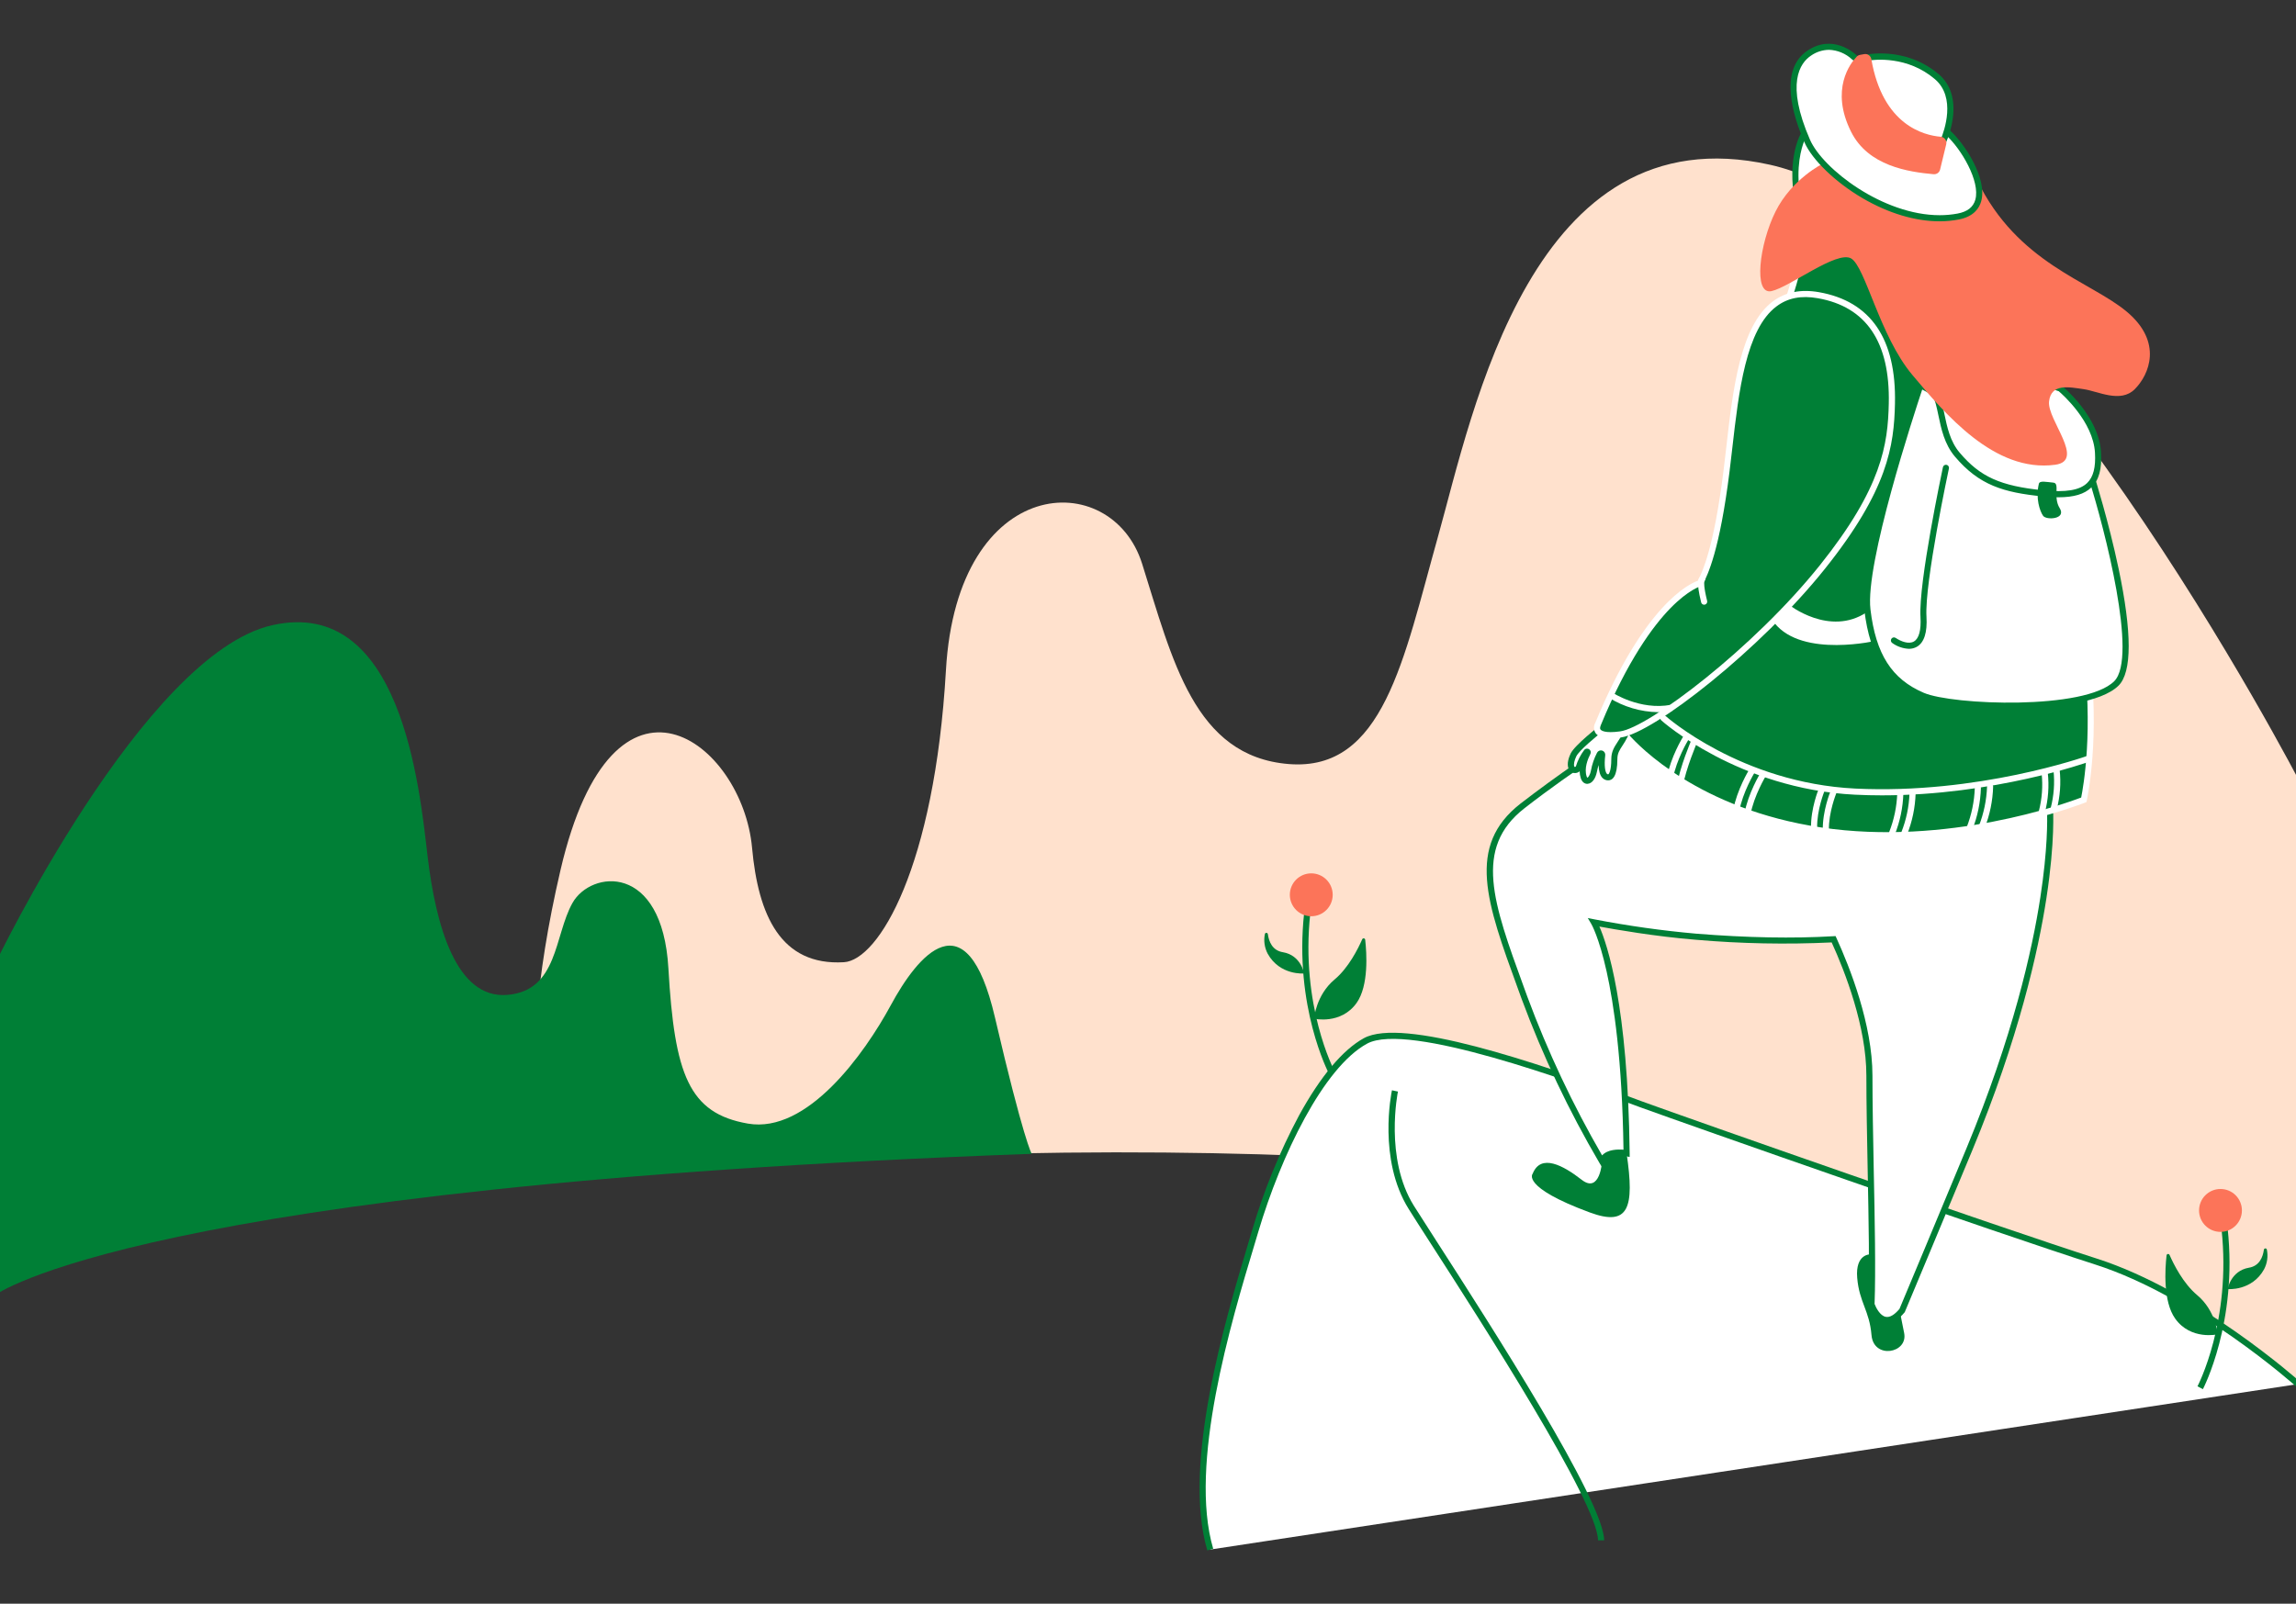 <svg width="375" height="262" viewBox="0 0 375 262" fill="none" xmlns="http://www.w3.org/2000/svg">
<rect x="0" y="0" width="375" height="262" fill="#333333" stroke="none"/>
<g clip-path="url(#clip0)">
<path d="M90.167 192.912C90.167 192.912 82.9 179.228 91.557 142.097C100.213 104.967 121.27 121.278 122.833 138.51C123.833 149.524 127.517 157.807 137.833 157.2C143.5 156.866 152.647 141.664 154.5 109.473C156.353 77.282 181.547 76.28 186.533 92.081C191.5 107.804 195.043 123.587 210.5 124.826C225.957 126.064 229.237 107.727 234.833 87.778C240.557 67.376 250.133 18.247 289.083 26.914C328.033 35.582 375.833 128.163 375.833 128.163L376.5 227.294C376.5 227.294 309.5 172.219 90.167 192.912Z" fill="#FFE1CD"/>
<path d="M168.5 188.5C168.5 188.5 167.167 186.237 162.5 166.211C157.833 146.186 149.833 156.199 145.5 164.209C141.167 172.219 131.833 185.236 122.167 183.567C112.5 181.898 110.167 175.557 109.167 158.201C108.167 140.846 96.5 142.181 93.5 147.521C90.5 152.861 91.167 161.873 82.833 162.54C74.5 163.208 71.167 151.192 69.833 139.845C68.5 128.497 65.5 97.457 44.5 102.13C23.5 106.803 -0.833 157.534 -0.833 157.534V211.602C-0.833 211.602 22.5 193.84 168.5 188.5Z" fill="#007F36"/>
</g>
<g clip-path="url(#clip1)">
<path d="M375.333 226.121C375.333 226.121 359 211.436 342.333 206.096C325.667 200.755 275.333 183.066 268 180.396C260.667 177.726 230.333 166.045 223 170.05C215.667 174.055 208.667 188.74 205 201.089C201.333 213.438 193.333 238.47 197.667 253.155" fill="white"/>
<path d="M197.187 253.296C193.05 239.278 200.097 215.738 203.88 203.092C204.103 202.341 204.32 201.627 204.52 200.946C206.429 194.451 208.998 188.169 212.187 182.199C215.663 175.857 219.32 171.492 222.76 169.609C229.067 166.168 250.67 173.471 266.373 179.265L268.17 179.932C276.1 182.819 326.047 200.358 342.503 205.632C359.08 210.945 375.503 225.614 375.683 225.761L375.017 226.508C374.853 226.361 358.567 211.823 342.197 206.586C325.75 201.316 275.78 183.767 267.863 180.887C267.363 180.707 266.757 180.483 266.06 180.219C257.117 176.922 229.907 166.869 223.273 170.507C216.157 174.392 209.223 188.747 205.513 201.249L204.87 203.399C201.083 215.941 194.093 239.278 198.147 253.015L197.187 253.296Z" fill="#007F36"/>
<path d="M305.527 204.927C305.527 204.927 303 204.761 303.333 208.766C303.667 212.771 305.333 214.106 305.667 218.111C306 222.116 311.667 221.115 311 217.777L309.667 211.102L305.527 204.927Z" fill="#007F36"/>
<path d="M334.817 132.108L267 118.985C260.679 122.899 254.56 127.132 248.667 131.668C239.667 138.676 243.667 148.355 249 163.041C252.425 172.299 256.664 181.234 261.667 189.741C262.333 187.739 265.667 188.406 265.667 188.406C265.333 159.036 260.333 150.692 260.333 150.692C265.845 151.755 271.408 152.535 277 153.028C285.753 153.729 293.183 153.812 299.497 153.442C301.497 157.801 305.333 167.31 305.333 175.724C305.333 187.071 306 204.093 305.667 213.104C305.667 213.104 307.333 218.111 310.667 214.106C310.667 214.106 317 198.96 321.667 187.739C336.333 152.361 334.817 132.108 334.817 132.108Z" fill="white"/>
<path d="M308.22 216.158C308.084 216.159 307.947 216.147 307.813 216.122C306.053 215.788 305.227 213.365 305.193 213.261L305.163 213.178V213.084C305.363 207.667 305.2 199.237 305.04 191.083C304.937 185.743 304.83 180.236 304.83 175.73C304.83 167.72 301.357 158.785 299.163 153.966C291.761 154.317 284.343 154.171 276.96 153.529C270.357 152.998 263.687 151.83 261.223 151.373C262.49 154.243 265.89 164.179 266.167 188.4V189.017L265.563 188.897C265.533 188.897 262.653 188.343 262.133 189.898L261.8 190.923L261.24 190.002C256.227 181.461 251.974 172.495 248.53 163.208L247.91 161.502C242.8 147.484 239.427 138.226 248.36 131.27C254.269 126.725 260.404 122.481 266.74 118.554L266.907 118.454L267.093 118.491L335.287 131.687L335.317 132.068C335.317 132.278 335.683 137.295 334.237 146.73C332.903 155.408 329.723 169.606 322.13 187.929C317.53 199.02 311.19 214.146 311.13 214.296L311.103 214.366L311.053 214.423C310.093 215.578 309.143 216.158 308.22 216.158ZM306.17 213.028C306.39 213.625 307.063 214.963 308 215.137C308.667 215.26 309.403 214.823 310.237 213.842C310.71 212.707 316.767 198.249 321.203 187.545C328.75 169.342 331.917 155.247 333.24 146.63C334.457 138.733 334.39 133.867 334.337 132.525L267.097 119.509C265.81 120.303 257.2 125.653 248.973 132.058C240.613 138.57 243.89 147.554 248.847 161.158L249.47 162.867C252.797 171.828 256.877 180.49 261.667 188.76C262.577 187.759 264.257 187.759 265.16 187.832C264.96 173.12 263.56 163.912 262.413 158.755C261.153 153.081 259.917 150.969 259.903 150.949L259.33 149.981L260.43 150.201C265.923 151.262 271.467 152.042 277.04 152.537C285.317 153.205 292.86 153.342 299.467 152.951L299.8 152.931L299.94 153.242C302.137 158.054 305.823 167.373 305.823 175.734C305.823 180.236 305.93 185.746 306.033 191.086C306.203 199.183 306.367 207.577 306.17 213.028Z" fill="#007F36"/>
<path d="M340.667 105.968C340.256 103.068 339.7 100.191 339 97.347C341.977 93.839 341.843 88.442 340.667 84.608C339.333 80.269 336.667 74.595 336.667 74.595L331.363 74.328L331.333 74.261L302.667 39.884L293.333 44.891C293.333 44.891 292 49.897 291 51.899C290 53.902 288 92.618 288 92.618L265.333 119.986C265.333 119.986 275 132.335 297.333 135.673C319.667 139.01 340.333 130.666 340.333 130.666C340.333 130.666 342.667 120.654 340.667 105.968Z" fill="#007F36"/>
<path d="M308.18 136.954C304.526 136.964 300.876 136.703 297.26 136.173C274.987 132.836 265.037 120.427 264.927 120.303L264.677 119.969L287.497 92.421C287.74 87.732 289.537 53.682 290.54 51.669C291.507 49.737 292.823 44.804 292.837 44.754L292.893 44.543L302.777 39.243L331.633 73.841L336.99 74.111L337.12 74.381C337.147 74.438 339.817 80.139 341.143 84.461C342.337 88.342 342.527 93.763 339.55 97.477C340.267 100.481 340.81 103.321 341.163 105.905C343.163 120.51 340.83 130.683 340.83 130.783L340.77 131.037L340.53 131.134C340.333 131.2 325.853 136.951 308.18 136.954ZM266 119.983C267.667 121.895 277.52 132.205 297.42 135.179C318.06 138.263 337.517 131.21 339.913 130.296C340.247 128.647 341.973 119.172 340.183 106.035C339.773 103.152 339.216 100.291 338.517 97.464L338.457 97.217L338.623 97.023C341.513 93.616 341.29 88.286 340.19 84.754C339.047 81.033 336.883 76.26 336.34 75.076L331.027 74.812L330.903 74.522L302.543 40.518L293.76 45.231C293.49 46.215 292.353 50.311 291.447 52.123C290.747 53.545 289.3 77.135 288.5 92.645V92.808L288.393 92.938L266 119.983Z" fill="white"/>
<path d="M261.85 118.761C261.85 118.761 257.667 121.989 257 123.324C256.6 124.125 256.44 124.926 256.667 125.44C256.73 125.548 256.822 125.636 256.933 125.694C257.044 125.753 257.169 125.778 257.294 125.769C257.419 125.759 257.539 125.714 257.639 125.639C257.74 125.565 257.818 125.463 257.863 125.346C258.144 124.446 258.575 123.6 259.137 122.843C259.153 122.823 259.175 122.81 259.2 122.806C259.225 122.802 259.251 122.807 259.272 122.821C259.294 122.834 259.309 122.855 259.316 122.88C259.323 122.904 259.321 122.93 259.31 122.953C258.85 123.841 258.18 125.52 258.67 126.995C259.003 127.996 260.003 127.662 260.337 125.994C260.512 125.026 260.832 124.089 261.287 123.217C261.31 123.173 261.347 123.139 261.393 123.121C261.439 123.103 261.489 123.101 261.536 123.116C261.583 123.131 261.623 123.162 261.649 123.204C261.676 123.245 261.686 123.295 261.68 123.344C261.533 124.639 261.437 126.995 262.68 126.995C263.347 126.995 263.68 125.79 263.68 123.991C263.68 122.656 264.347 121.989 265.013 120.88C265.68 119.772 265.68 119.318 265.68 119.318L261.85 118.761Z" fill="white"/>
<path d="M259.25 128.06C258.773 128.06 258.383 127.726 258.193 127.152C258.072 126.783 258.006 126.398 257.997 126.01C257.796 126.185 257.542 126.286 257.277 126.297C257.052 126.307 256.83 126.248 256.639 126.129C256.448 126.01 256.297 125.836 256.207 125.63C255.833 124.772 256.263 123.671 256.54 123.09C257.237 121.692 261.093 118.691 261.54 118.354L261.707 118.224L266.14 118.871L266.163 119.282C266.163 119.452 266.12 119.969 265.423 121.127C265.28 121.364 265.14 121.581 265.003 121.795C264.517 122.539 264.163 123.077 264.163 123.984C264.163 126.881 263.347 127.489 262.663 127.489C262.479 127.491 262.296 127.453 262.127 127.378C261.958 127.302 261.808 127.191 261.687 127.052C261.323 126.644 261.123 125.954 261.093 124.986C260.99 125.319 260.897 125.703 260.82 126.084C260.587 127.255 260.007 128.006 259.31 128.05L259.25 128.06ZM259.213 122.306C259.332 122.305 259.448 122.34 259.547 122.406C259.671 122.487 259.76 122.612 259.797 122.756C259.835 122.899 259.818 123.052 259.75 123.183C259.337 123.988 258.707 125.52 259.14 126.838C259.161 126.923 259.207 127.001 259.27 127.062C259.347 127.045 259.677 126.728 259.843 125.897C260.029 124.878 260.366 123.892 260.843 122.973C260.921 122.825 261.048 122.708 261.202 122.644C261.357 122.58 261.529 122.573 261.688 122.624C261.847 122.674 261.984 122.78 262.073 122.921C262.163 123.063 262.199 123.231 262.177 123.397C261.977 125.166 262.177 126.104 262.437 126.401C262.465 126.435 262.501 126.462 262.541 126.48C262.582 126.498 262.626 126.507 262.67 126.504C262.737 126.504 263.17 126.037 263.17 124.001C263.17 122.796 263.657 122.049 264.17 121.261C264.3 121.064 264.433 120.857 264.57 120.633C264.745 120.348 264.9 120.05 265.033 119.742L262 119.285C260.757 120.26 257.943 122.583 257.46 123.547C257.127 124.238 256.987 124.902 257.127 125.236C257.135 125.257 257.15 125.274 257.169 125.285C257.189 125.296 257.211 125.3 257.233 125.296C257.268 125.296 257.301 125.285 257.329 125.265C257.357 125.246 257.378 125.218 257.39 125.186C257.688 124.224 258.149 123.321 258.753 122.516C258.81 122.449 258.88 122.395 258.96 122.359C259.039 122.323 259.126 122.304 259.213 122.306Z" fill="#007F36"/>
<path d="M309 65.917C309.117 60.577 308.333 50.231 297 48.228C284.333 45.989 283.667 63.581 282 76.931C280.333 90.282 278.333 93.953 277.667 95.288C277.667 95.288 269.667 97.29 261 118.317C261 118.317 259.667 120.654 264.667 119.986C269.667 119.319 287 105.968 297.667 92.618C308.333 79.267 308.87 71.925 309 65.917Z" fill="#007F36"/>
<path d="M263.077 120.607C261.793 120.607 260.967 120.316 260.573 119.729C260.426 119.484 260.346 119.204 260.342 118.918C260.337 118.632 260.409 118.349 260.55 118.1C268.503 98.816 275.903 95.371 277.313 94.874C278.053 93.402 279.92 89.551 281.503 76.868C281.663 75.603 281.81 74.298 281.963 72.973C283.017 63.721 284.217 53.231 289.56 49.236C291.597 47.717 294.127 47.213 297.087 47.734C305.553 49.229 309.73 55.35 309.5 65.927H309H309.5C309.35 72.796 308.363 80.032 298.057 92.931C287.61 106.005 270.143 119.759 264.723 120.483C264.178 120.559 263.628 120.6 263.077 120.607ZM261.433 118.564C261.433 118.564 261.24 118.935 261.403 119.172C261.513 119.332 262.07 119.839 264.6 119.489C269.22 118.875 286.403 105.911 297.267 92.304C307.377 79.651 308.347 72.596 308.49 65.907C308.707 55.894 304.823 50.117 296.903 48.722C294.187 48.241 291.98 48.672 290.15 50.057C285.15 53.792 283.98 64.052 282.947 73.086C282.793 74.421 282.643 75.723 282.487 76.995C280.857 90.034 278.903 93.923 278.153 95.388L277.987 95.722L277.763 95.778C277.747 95.778 275.79 96.323 272.813 99.376C270.057 102.207 265.843 107.82 261.44 118.511L261.41 118.567L261.433 118.564Z" fill="white"/>
<path d="M261.667 189.741C261.667 189.741 261.333 195.081 258.333 192.745C255.333 190.409 251.667 188.406 250.333 191.744C250.333 191.744 248.333 193.903 259.667 198.085C266 200.422 267 197.418 265.667 188.406C265.667 188.406 262.667 186.738 261.667 189.741Z" fill="#007F36"/>
<path d="M339.85 97.457C339.81 97.284 335.82 80.125 330.98 75.279L331.687 74.572C336.73 79.621 340.66 96.516 340.823 97.23L339.85 97.457Z" fill="white"/>
<path d="M262 251.653H261C261 245.589 241.88 215.888 233.713 203.205C232.113 200.719 230.847 198.753 230.077 197.515C225.027 189.428 227.247 178.581 227.343 178.123L228.323 178.33C228.3 178.44 226.093 189.244 230.923 196.987C231.693 198.216 232.957 200.178 234.553 202.661C243.463 216.499 262 245.312 262 251.653Z" fill="#007F36"/>
<path d="M292.167 98.792C292.167 98.792 298.803 104.076 304.9 100.014L306.667 104.633C306.667 104.633 294.433 107.57 289.833 101.796L292.167 98.792Z" fill="white"/>
<path d="M313.667 62.913C313.667 62.913 304 91.283 305 99.627C306 107.971 309.333 111.642 314 113.645C318.667 115.647 340.667 116.648 345.667 111.642C350.667 106.636 341.63 78.046 341.63 78.046L313.667 62.913Z" fill="white"/>
<path d="M328.043 115.787C321.893 115.787 316.077 115.08 313.803 114.119C308.283 111.749 305.413 107.303 304.503 99.7C303.503 91.34 312.797 63.928 313.193 62.767L313.383 62.206L342.05 77.712L342.113 77.906C342.133 77.979 344.397 85.168 346.02 92.875C348.223 103.368 348.227 109.806 346.02 112.009C343.247 114.773 335.41 115.787 328.043 115.787ZM313.95 63.638C312.617 67.659 304.597 92.074 305.497 99.567C306.373 106.869 308.973 110.944 314.197 113.184C318.917 115.21 340.573 116.034 345.313 111.288C349.207 107.39 343.73 86.41 341.213 78.39L313.95 63.638Z" fill="#007F36"/>
<path d="M313.667 62.913C313.667 62.913 317.333 56.702 336.507 63.477C336.507 63.477 342.333 68.254 342.667 73.927C343 79.601 340.333 81.27 333.667 80.603C327 79.935 323.333 78.6 319.667 74.261C316 69.922 318 62.913 313.667 62.913Z" fill="white"/>
<path d="M336.18 81.243C335.407 81.243 334.553 81.193 333.617 81.1C327.223 80.459 323.25 79.278 319.283 74.585C317.577 72.562 317.053 70.059 316.593 67.853C316.003 65.019 315.593 63.414 313.667 63.414H312.79L313.237 62.656C313.397 62.389 317.347 56.172 336.673 63.007L336.757 63.037L336.823 63.09C337.067 63.291 342.823 68.073 343.157 73.897C343.317 76.621 342.823 78.443 341.577 79.631C340.453 80.723 338.74 81.243 336.18 81.243ZM314.72 62.553C316.63 63.124 317.09 65.33 317.573 67.646C318.01 69.735 318.503 72.105 320.05 73.934C323.403 77.902 326.717 79.401 333.717 80.102C337.383 80.469 339.663 80.102 340.893 78.907C341.893 77.936 342.31 76.361 342.167 73.954C341.87 68.874 336.883 64.452 336.253 63.918C321.787 58.818 316.377 61.268 314.72 62.556V62.553Z" fill="#007F36"/>
<path d="M333 79.044C333.133 78.466 334.227 78.75 335.363 78.847C336.5 78.944 335.27 81.203 336.403 83.016C337.537 84.828 334.223 85.018 333.693 84.267C333.163 83.516 332.44 81.407 333 79.044Z" fill="#007F36"/>
<path d="M311.777 105.998C310.798 105.953 309.853 105.623 309.057 105.05C308.946 104.977 308.869 104.862 308.843 104.732C308.817 104.602 308.843 104.467 308.917 104.356C308.99 104.245 309.104 104.169 309.234 104.142C309.364 104.116 309.5 104.142 309.61 104.216C310.507 104.813 311.757 105.281 312.59 104.803C313.423 104.326 313.793 102.951 313.667 100.825C313.333 95.151 317.18 77.091 317.333 76.327C317.347 76.263 317.373 76.201 317.41 76.147C317.447 76.093 317.495 76.046 317.55 76.01C317.605 75.975 317.667 75.95 317.731 75.938C317.796 75.926 317.862 75.926 317.927 75.94C317.991 75.954 318.052 75.98 318.106 76.017C318.161 76.054 318.207 76.102 318.243 76.157C318.279 76.212 318.304 76.274 318.316 76.338C318.328 76.403 318.327 76.47 318.313 76.534C318.273 76.721 314.313 95.225 314.647 100.765C314.797 103.331 314.267 104.984 313.067 105.671C312.673 105.891 312.228 106.003 311.777 105.998Z" fill="#007F36"/>
<path d="M217.04 175.376C216.983 175.27 211.34 164.466 213.003 149.136L214.003 149.243C212.373 164.262 217.873 174.802 217.93 174.906L217.04 175.376Z" fill="#007F36"/>
<path d="M214.167 149.69C216.1 149.69 217.667 148.121 217.667 146.186C217.667 144.251 216.1 142.682 214.167 142.682C212.234 142.682 210.667 144.251 210.667 146.186C210.667 148.121 212.234 149.69 214.167 149.69Z" fill="#FC7459"/>
<path d="M214.62 166.425C214.62 166.425 214.913 162.577 217.983 160.014C220.25 158.121 221.82 154.977 222.487 153.455C222.508 153.403 222.547 153.359 222.597 153.331C222.646 153.303 222.704 153.293 222.76 153.302C222.816 153.31 222.868 153.338 222.907 153.38C222.945 153.422 222.969 153.475 222.973 153.532C223.22 155.701 223.577 161.042 221.567 163.858C219 167.446 214.62 166.425 214.62 166.425Z" fill="#007F36"/>
<path d="M213 159.039C213 159.039 209.043 159.403 207.05 155.812C206.531 154.825 206.368 153.69 206.59 152.597C206.601 152.54 206.633 152.488 206.679 152.452C206.725 152.415 206.782 152.397 206.84 152.399C206.899 152.401 206.955 152.423 206.998 152.463C207.041 152.502 207.069 152.556 207.077 152.614C207.237 153.792 207.787 155.284 209.53 155.565C212.503 156.062 213 159.039 213 159.039Z" fill="#007F36"/>
<path d="M359.793 226.955L358.91 226.485C358.967 226.381 364.467 215.828 362.837 200.822L363.837 200.715C365.493 216.032 359.85 226.835 359.793 226.955Z" fill="#007F36"/>
<path d="M362.667 201.256C364.6 201.256 366.167 199.687 366.167 197.752C366.167 195.816 364.6 194.247 362.667 194.247C360.734 194.247 359.167 195.816 359.167 197.752C359.167 199.687 360.734 201.256 362.667 201.256Z" fill="#FC7459"/>
<path d="M362.214 217.991C362.214 217.991 361.92 214.142 358.85 211.579C356.584 209.687 355.013 206.543 354.347 205.021C354.325 204.968 354.286 204.924 354.237 204.896C354.187 204.869 354.129 204.858 354.073 204.867C354.017 204.876 353.965 204.904 353.927 204.945C353.888 204.987 353.865 205.041 353.86 205.098C353.613 207.267 353.257 212.607 355.267 215.424C357.827 219.012 362.214 217.991 362.214 217.991Z" fill="#007F36"/>
<path d="M363.833 210.601C363.833 210.601 367.79 210.965 369.783 207.374C370.302 206.388 370.465 205.252 370.243 204.16C370.234 204.102 370.204 204.05 370.159 204.012C370.115 203.974 370.058 203.953 370 203.953C369.942 203.953 369.885 203.974 369.84 204.012C369.796 204.05 369.766 204.102 369.757 204.16C369.597 205.338 369.047 206.83 367.303 207.11C364.333 207.627 363.833 210.601 363.833 210.601Z" fill="#007F36"/>
<path d="M270.797 116.351C267.959 116.299 265.189 115.481 262.777 113.985L263.333 113.144C263.38 113.174 267.847 116.098 272.91 115.146L273.097 116.128C272.339 116.275 271.569 116.35 270.797 116.351Z" fill="white"/>
<path d="M278.333 98.792C278.221 98.793 278.113 98.755 278.024 98.686C277.936 98.617 277.874 98.521 277.847 98.412C276.973 94.914 277.387 94.293 277.847 94.143C277.953 94.108 278.068 94.109 278.173 94.146C278.278 94.183 278.368 94.255 278.428 94.35C278.488 94.444 278.514 94.556 278.503 94.668C278.492 94.779 278.444 94.883 278.367 94.964C278.33 95.114 278.237 95.822 278.823 98.172C278.855 98.301 278.834 98.437 278.765 98.551C278.696 98.665 278.585 98.747 278.457 98.779C278.416 98.789 278.375 98.793 278.333 98.792Z" fill="white"/>
<path d="M307.363 129.939C305.917 129.939 304.454 129.903 302.977 129.832C283.937 128.894 271.457 117.817 271.333 117.686C271.235 117.598 271.176 117.474 271.169 117.342C271.163 117.21 271.208 117.08 271.297 116.982C271.385 116.884 271.509 116.825 271.641 116.818C271.773 116.811 271.902 116.857 272 116.945C272.123 117.052 284.353 127.913 303.023 128.831C323.023 129.815 340.657 123.584 340.83 123.52C340.893 123.493 340.961 123.478 341.03 123.478C341.098 123.478 341.166 123.492 341.229 123.519C341.292 123.547 341.349 123.587 341.396 123.637C341.443 123.687 341.479 123.747 341.502 123.812C341.525 123.876 341.535 123.945 341.53 124.014C341.525 124.083 341.506 124.15 341.474 124.211C341.442 124.272 341.398 124.325 341.345 124.369C341.291 124.412 341.23 124.443 341.163 124.462C341 124.522 325.687 129.939 307.363 129.939Z" fill="white"/>
<path d="M335.423 132.629C335.346 132.628 335.27 132.61 335.201 132.576C335.131 132.541 335.071 132.491 335.024 132.43C334.978 132.368 334.946 132.296 334.931 132.22C334.916 132.144 334.92 132.066 334.94 131.991C335.458 129.99 335.612 127.912 335.393 125.857C335.385 125.791 335.389 125.724 335.406 125.66C335.423 125.596 335.452 125.536 335.493 125.483C335.533 125.431 335.583 125.386 335.64 125.353C335.698 125.32 335.761 125.298 335.827 125.289C335.892 125.281 335.959 125.285 336.023 125.302C336.087 125.319 336.147 125.349 336.2 125.389C336.252 125.429 336.297 125.479 336.33 125.537C336.363 125.594 336.385 125.658 336.393 125.723C336.638 127.915 336.475 130.133 335.913 132.265C335.883 132.371 335.819 132.465 335.73 132.53C335.642 132.596 335.534 132.631 335.423 132.629Z" fill="white"/>
<path d="M333.477 133.139C333.43 133.139 333.383 133.133 333.337 133.123C333.211 133.083 333.106 132.996 333.044 132.88C332.981 132.764 332.967 132.629 333.003 132.502C333.522 130.501 333.675 128.423 333.457 126.367C333.439 126.235 333.475 126.1 333.556 125.994C333.637 125.888 333.757 125.818 333.89 125.8C334.023 125.782 334.157 125.818 334.263 125.9C334.369 125.981 334.439 126.101 334.457 126.234C334.7 128.426 334.537 130.643 333.977 132.776C333.946 132.884 333.88 132.978 333.79 133.044C333.699 133.11 333.589 133.144 333.477 133.139Z" fill="white"/>
<path d="M323.667 135.629C323.584 135.629 323.503 135.608 323.431 135.569C323.358 135.53 323.297 135.474 323.251 135.405C323.206 135.337 323.178 135.258 323.17 135.176C323.162 135.094 323.175 135.011 323.207 134.935C324.011 132.879 324.462 130.701 324.54 128.493C324.541 128.361 324.594 128.235 324.688 128.142C324.781 128.048 324.908 127.996 325.04 127.996C325.106 127.997 325.171 128.01 325.231 128.036C325.292 128.061 325.347 128.098 325.393 128.145C325.439 128.192 325.475 128.247 325.5 128.308C325.525 128.369 325.537 128.434 325.537 128.5C325.466 130.838 324.991 133.146 324.133 135.322C324.095 135.414 324.03 135.492 323.947 135.547C323.864 135.602 323.766 135.63 323.667 135.629Z" fill="white"/>
<path d="M321.667 135.873C321.6 135.874 321.535 135.861 321.473 135.836C321.412 135.81 321.356 135.772 321.309 135.725C321.262 135.677 321.225 135.62 321.2 135.558C321.175 135.496 321.163 135.43 321.164 135.363C321.165 135.296 321.18 135.23 321.207 135.169C322.012 133.112 322.462 130.934 322.54 128.727C322.542 128.595 322.595 128.469 322.689 128.376C322.782 128.283 322.908 128.231 323.04 128.23C323.173 128.232 323.3 128.286 323.393 128.381C323.486 128.476 323.538 128.604 323.537 128.737C323.465 131.074 322.991 133.381 322.133 135.556C322.097 135.65 322.033 135.731 321.95 135.788C321.866 135.844 321.767 135.874 321.667 135.873Z" fill="white"/>
<path d="M311 136.677C310.932 136.677 310.866 136.663 310.803 136.637C310.742 136.611 310.686 136.574 310.639 136.526C310.592 136.478 310.555 136.421 310.531 136.359C310.506 136.297 310.495 136.23 310.496 136.164C310.498 136.097 310.513 136.031 310.54 135.97C311.345 133.942 311.796 131.792 311.873 129.612C311.873 129.546 311.886 129.481 311.912 129.42C311.937 129.359 311.974 129.304 312.021 129.258C312.068 129.211 312.124 129.175 312.185 129.15C312.246 129.126 312.311 129.113 312.377 129.114C312.442 129.115 312.507 129.128 312.568 129.154C312.628 129.179 312.683 129.216 312.729 129.263C312.775 129.31 312.812 129.366 312.837 129.426C312.861 129.487 312.874 129.553 312.873 129.618C312.802 131.93 312.327 134.212 311.47 136.36C311.433 136.455 311.369 136.536 311.285 136.592C311.201 136.649 311.101 136.679 311 136.677Z" fill="white"/>
<path d="M309 136.677C308.932 136.677 308.866 136.663 308.803 136.637C308.742 136.611 308.686 136.573 308.639 136.526C308.592 136.478 308.555 136.421 308.531 136.359C308.506 136.297 308.494 136.23 308.496 136.163C308.498 136.097 308.512 136.031 308.54 135.97C309.345 133.942 309.796 131.792 309.873 129.612C309.873 129.479 309.926 129.351 310.02 129.258C310.113 129.164 310.241 129.111 310.373 129.111C310.506 129.111 310.633 129.164 310.727 129.258C310.821 129.351 310.873 129.479 310.873 129.612C310.802 131.924 310.327 134.205 309.47 136.353C309.434 136.449 309.37 136.532 309.286 136.59C309.202 136.648 309.102 136.678 309 136.677Z" fill="white"/>
<path d="M296.29 135.763C296.159 135.764 296.033 135.713 295.939 135.621C295.845 135.529 295.792 135.403 295.79 135.272C295.73 132.078 297.01 128.974 297.063 128.844C297.087 128.782 297.124 128.725 297.17 128.677C297.216 128.629 297.272 128.591 297.333 128.565C297.394 128.539 297.46 128.525 297.527 128.525C297.594 128.524 297.66 128.537 297.721 128.563C297.783 128.589 297.838 128.626 297.885 128.674C297.932 128.721 297.969 128.777 297.994 128.839C298.018 128.901 298.03 128.968 298.029 129.034C298.028 129.101 298.014 129.167 297.987 129.228C297.987 129.258 296.733 132.275 296.79 135.252C296.791 135.318 296.78 135.383 296.756 135.444C296.732 135.506 296.696 135.562 296.651 135.609C296.605 135.656 296.551 135.694 296.491 135.721C296.43 135.747 296.366 135.761 296.3 135.763H296.29Z" fill="white"/>
<path d="M298.21 136.153C298.079 136.153 297.953 136.102 297.86 136.01C297.766 135.918 297.713 135.794 297.71 135.663C297.65 132.472 298.93 129.365 298.987 129.234C299.043 129.121 299.141 129.033 299.26 128.988C299.379 128.944 299.511 128.947 299.628 128.996C299.745 129.045 299.839 129.137 299.891 129.254C299.943 129.37 299.948 129.501 299.907 129.622C299.907 129.652 298.653 132.669 298.71 135.629C298.711 135.695 298.7 135.76 298.676 135.822C298.652 135.883 298.616 135.939 298.571 135.986C298.525 136.034 298.471 136.072 298.411 136.098C298.35 136.124 298.286 136.139 298.22 136.14L298.21 136.153Z" fill="white"/>
<path d="M283.56 132.956C283.53 132.959 283.5 132.959 283.47 132.956C283.405 132.945 283.344 132.921 283.288 132.885C283.233 132.85 283.185 132.804 283.148 132.75C283.111 132.695 283.085 132.634 283.071 132.57C283.058 132.506 283.057 132.44 283.07 132.375C283.693 129.007 285.633 125.823 285.713 125.7C285.783 125.587 285.894 125.506 286.023 125.475C286.152 125.444 286.288 125.465 286.402 125.535C286.515 125.604 286.596 125.716 286.627 125.845C286.658 125.974 286.636 126.111 286.567 126.224C286.547 126.257 284.64 129.388 284.053 132.565C284.027 132.677 283.964 132.776 283.874 132.846C283.785 132.917 283.674 132.956 283.56 132.956Z" fill="white"/>
<path d="M285.403 133.503C285.372 133.506 285.341 133.506 285.31 133.503C285.18 133.479 285.065 133.404 284.991 133.295C284.916 133.187 284.887 133.053 284.91 132.922C285.533 129.555 287.473 126.371 287.557 126.247C287.626 126.135 287.738 126.054 287.866 126.023C287.995 125.993 288.131 126.014 288.243 126.084C288.299 126.118 288.348 126.163 288.387 126.216C288.425 126.269 288.453 126.329 288.468 126.393C288.483 126.457 288.486 126.524 288.475 126.589C288.465 126.653 288.441 126.715 288.407 126.771C288.39 126.805 286.483 129.935 285.893 133.113C285.868 133.224 285.806 133.323 285.717 133.394C285.628 133.465 285.517 133.504 285.403 133.503Z" fill="white"/>
<path d="M272.743 127.602H272.653C272.523 127.579 272.407 127.504 272.332 127.395C272.256 127.287 272.227 127.152 272.25 127.022C272.867 123.684 274.797 120.52 274.877 120.386C274.946 120.273 275.058 120.192 275.187 120.161C275.316 120.13 275.452 120.152 275.565 120.221C275.678 120.291 275.759 120.402 275.79 120.532C275.821 120.661 275.799 120.797 275.73 120.91C275.71 120.944 273.817 124.048 273.237 127.202C273.212 127.315 273.15 127.416 273.06 127.489C272.971 127.562 272.859 127.602 272.743 127.602Z" fill="white"/>
<path d="M274.333 128.994C274.302 128.997 274.271 128.997 274.24 128.994C274.11 128.97 273.995 128.895 273.921 128.786C273.846 128.677 273.817 128.543 273.84 128.413C274.447 125.106 276.153 121.134 276.223 120.967C276.276 120.845 276.374 120.749 276.497 120.699C276.62 120.65 276.758 120.651 276.88 120.704C277.002 120.756 277.098 120.854 277.148 120.978C277.197 121.101 277.196 121.239 277.143 121.361C277.143 121.401 275.41 125.4 274.81 128.594C274.787 128.704 274.728 128.804 274.642 128.877C274.555 128.95 274.446 128.991 274.333 128.994Z" fill="white"/>
<path d="M294.583 22.055C294.583 22.055 292.333 25.866 293.667 32.875L299.143 27.925C297.757 25.868 296.233 23.907 294.583 22.055Z" fill="white"/>
<path d="M293.333 33.843L293.167 32.969C291.813 25.856 294.047 21.955 294.143 21.801L294.477 21.214L294.93 21.718C296.596 23.591 298.137 25.574 299.54 27.652L299.773 28.009L293.333 33.843ZM294.707 22.959C294.197 24.218 293.293 27.298 293.997 31.894L298.477 27.846C297.313 26.15 296.058 24.518 294.717 22.959H294.707Z" fill="#007F36"/>
<path d="M297.733 26.731C297.733 26.731 292.667 29.204 290 34.544C287.333 39.884 286.333 48.228 289.333 47.56C292.333 46.893 300 40.885 302.333 42.22C304.667 43.556 307 54.903 312.333 61.245C317.667 67.586 325.733 77.265 335.667 75.93C340.667 75.263 334.333 68.587 334.667 65.584C335 62.58 338 63.247 340.333 63.581C342.667 63.915 346.333 65.917 348.667 63.581C351 61.245 353.333 55.904 347.333 50.898C341.333 45.892 329.52 43.055 322.927 29.448L297.733 26.731Z" fill="#FC7459"/>
<path d="M302.833 9.345C302.833 9.345 299.5 6.008 295.5 8.678C291.5 11.348 292.833 17.689 295.167 23.029C297.5 28.369 309.427 37.381 319.833 35.378C326.833 34.043 321.5 24.698 318.167 21.694C314.833 18.691 302.833 9.345 302.833 9.345Z" fill="white"/>
<path d="M316.8 36.156C312.83 36.156 308.467 34.861 304.22 32.385C299.797 29.801 295.973 26.123 294.71 23.23C292.86 19.001 290.47 11.435 295.223 8.261C299.32 5.527 302.817 8.644 303.16 8.965C303.707 9.392 315.257 18.397 318.493 21.314C320.88 23.46 324.62 29.167 323.583 32.882C323.277 33.98 322.393 35.388 319.917 35.859C318.889 36.056 317.846 36.156 316.8 36.156ZM298.72 8.14C297.665 8.154 296.639 8.487 295.777 9.095C293.997 10.283 291.613 13.644 295.623 22.829C297.703 27.585 307.51 35.155 316.797 35.158C317.784 35.16 318.769 35.07 319.74 34.888C321.343 34.581 322.287 33.84 322.627 32.621C323.463 29.618 320.293 24.278 317.833 22.065C314.55 19.108 302.647 9.833 302.527 9.739L302.48 9.699C301.457 8.741 300.121 8.187 298.72 8.14Z" fill="#007F36"/>
<path d="M304.333 9.512C304.333 9.512 310.887 7.903 316.333 12.516C320.667 16.187 317.333 23.196 317.333 23.196L311.333 23.53L304.333 16.521V9.512Z" fill="white"/>
<path d="M311.137 24.031L303.833 16.728V9.118L304.213 9.025C304.493 8.958 311.08 7.409 316.657 12.132C318.563 13.751 319.36 16.227 318.953 19.298C318.761 20.718 318.367 22.104 317.783 23.413L317.667 23.697L311.137 24.031ZM304.833 16.314L311.53 23.029L316.997 22.722C317.527 21.444 319.54 15.897 315.997 12.91C311.54 9.132 306.263 9.692 304.82 9.936L304.833 16.314Z" fill="#007F36"/>
<path d="M303.81 8.961C303.596 8.996 303.4 9.099 303.25 9.255C302.25 10.29 298.863 14.595 302.333 21.527C305.13 27.128 311.69 28.086 315.807 28.463C316.046 28.485 316.284 28.42 316.48 28.28C316.675 28.141 316.813 27.935 316.87 27.702L317.87 23.577C317.904 23.436 317.907 23.289 317.879 23.146C317.851 23.004 317.792 22.869 317.707 22.751C317.622 22.634 317.512 22.536 317.385 22.466C317.259 22.395 317.118 22.353 316.973 22.342C314.217 22.115 307.493 20.436 305.64 9.659C305.596 9.398 305.451 9.166 305.236 9.012C305.021 8.858 304.754 8.795 304.493 8.838L303.81 8.961Z" fill="#FC7459"/>
</g>
<defs>
<clipPath id="clip0">
<rect width="375" height="262" fill="white"/>
</clipPath>
<clipPath id="clip1">
<rect width="375" height="262" fill="white"/>
</clipPath>
</defs>
</svg>
